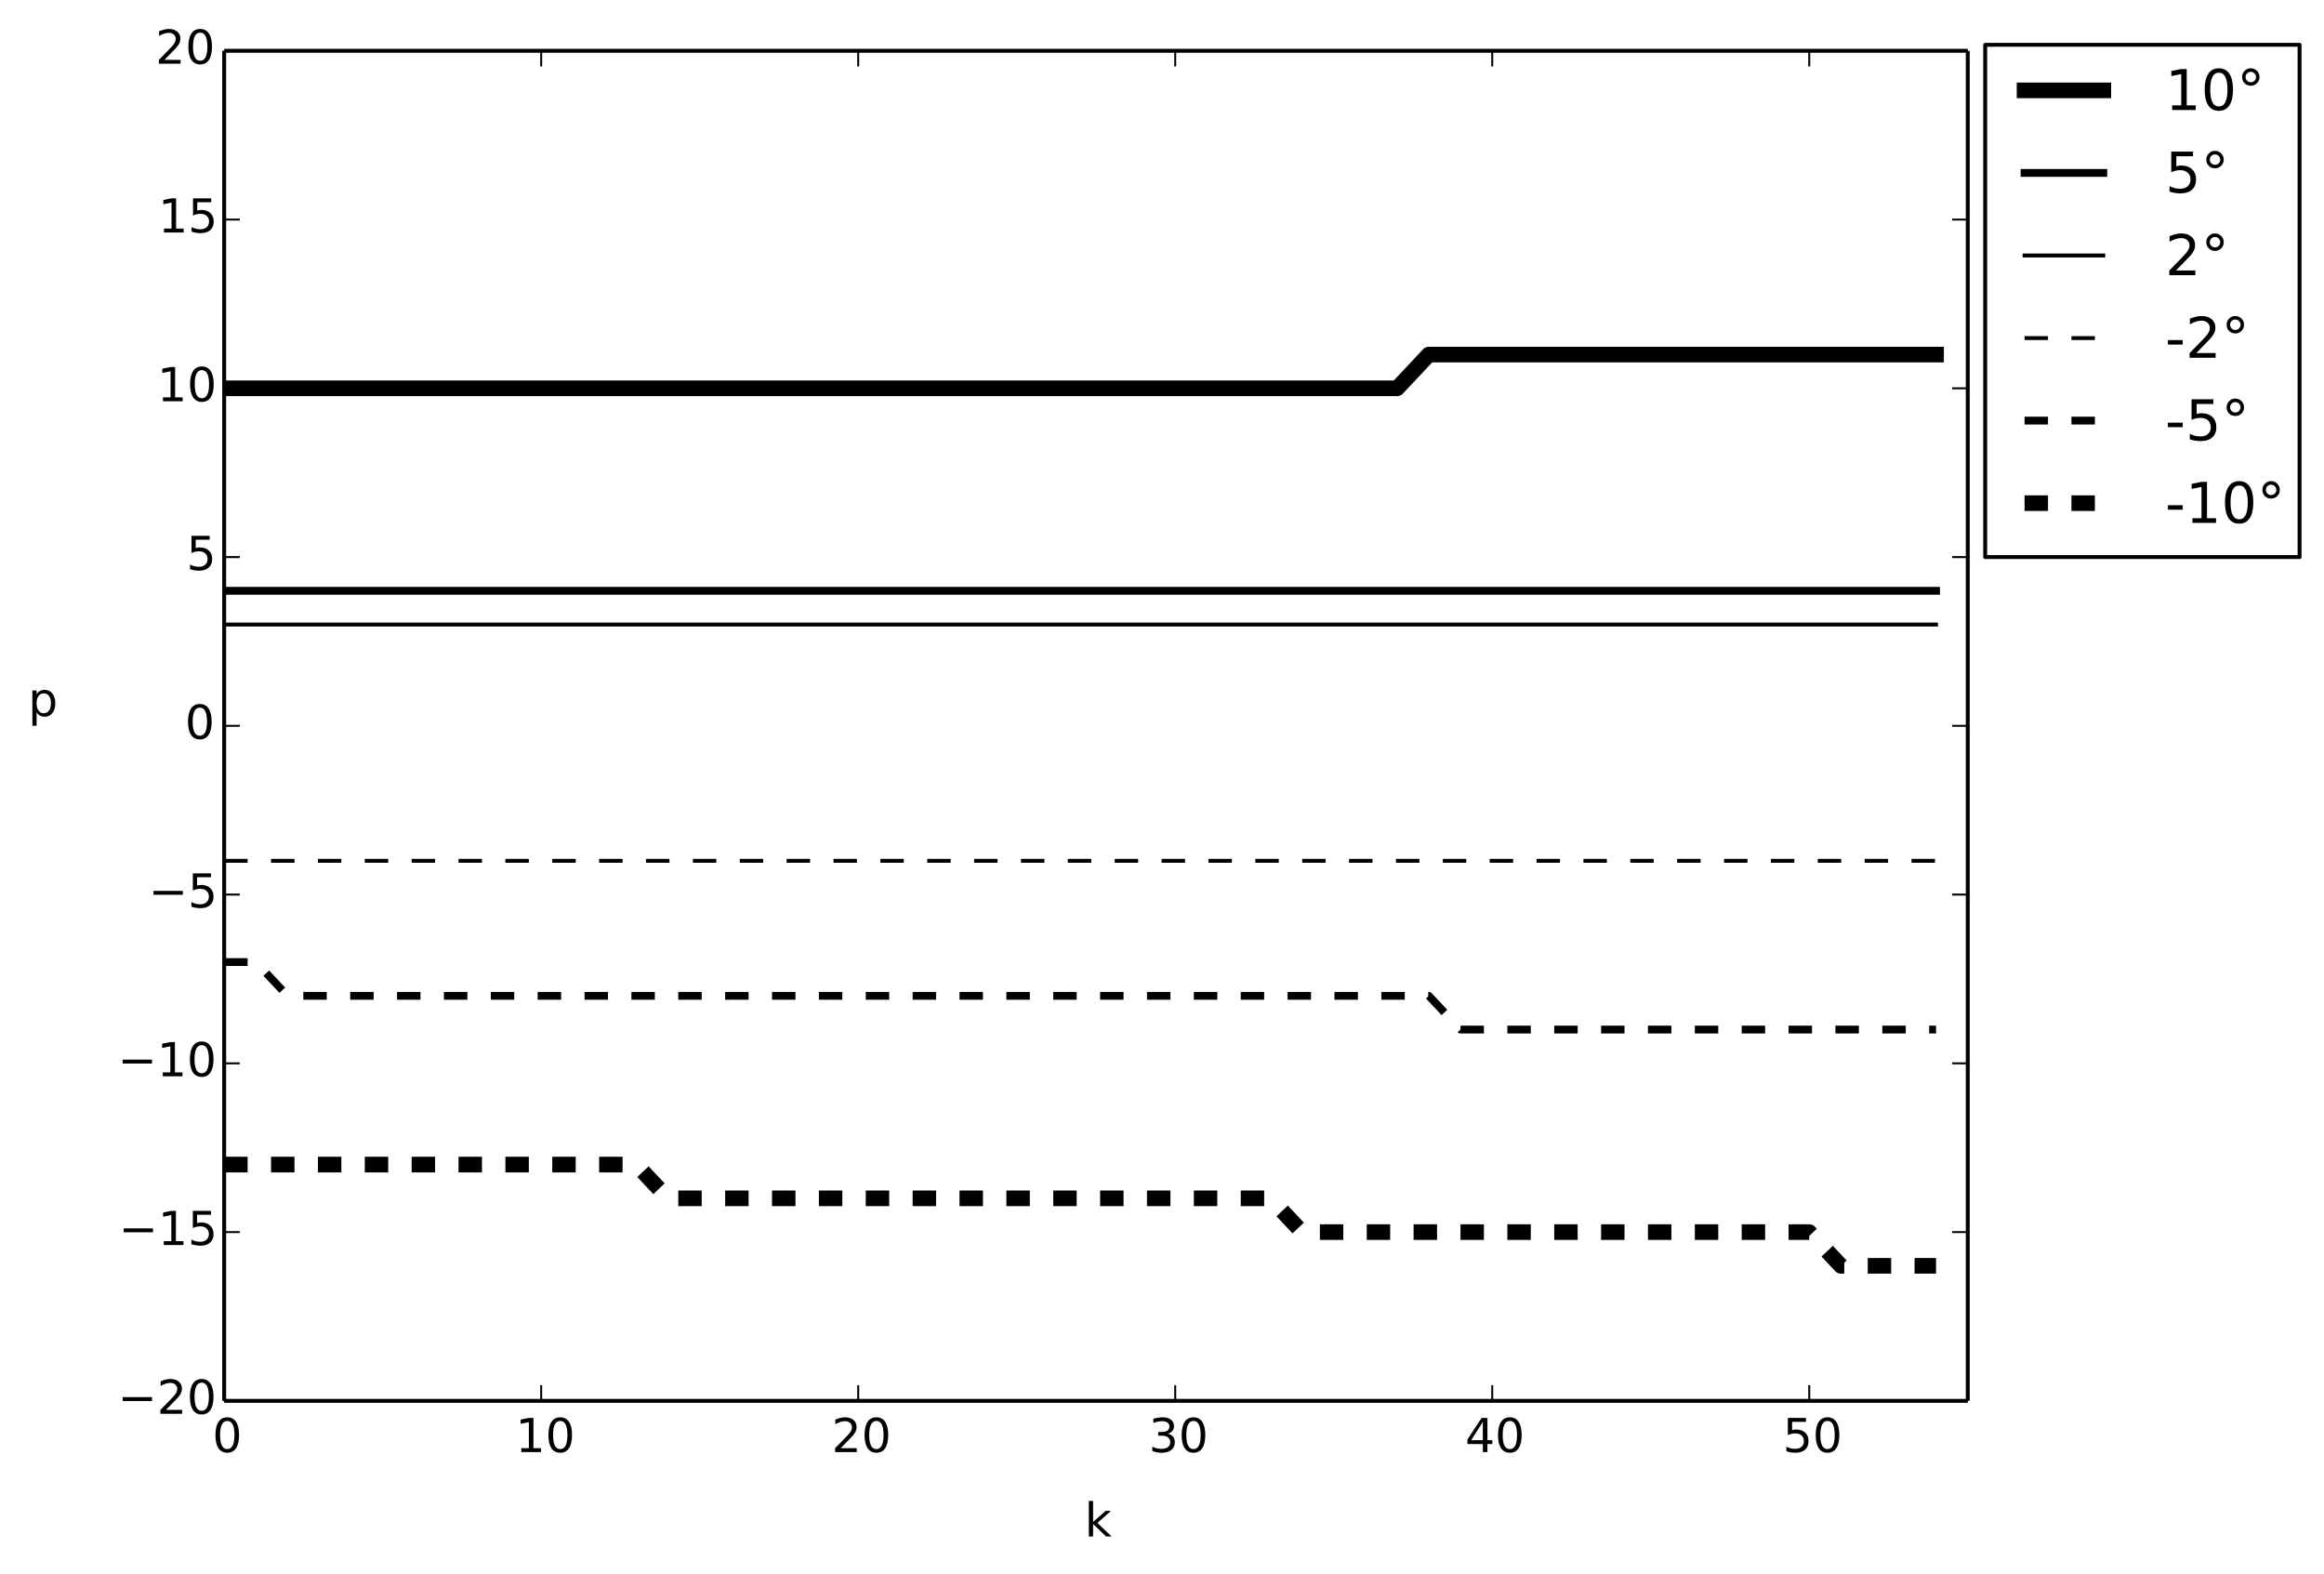 <?xml version="1.0" encoding="utf-8" standalone="no"?>
<!DOCTYPE svg PUBLIC "-//W3C//DTD SVG 1.1//EN"
  "http://www.w3.org/Graphics/SVG/1.1/DTD/svg11.dtd">
<!-- Created with matplotlib (http://matplotlib.org/) -->
<svg height="403pt" version="1.1" viewBox="0 0 595 403" width="595pt" xmlns="http://www.w3.org/2000/svg" xmlns:xlink="http://www.w3.org/1999/xlink">
 <defs>
  <style type="text/css">
*{stroke-linecap:butt;stroke-linejoin:round;}
  </style>
 </defs>
 <g id="figure_1">
  <g id="patch_1">
   <path d="
M0 403.034
L595.942 403.034
L595.942 0
L0 0
z
" style="fill:#ffffff;"/>
  </g>
  <g id="axes_1">
   <g id="patch_2">
    <path d="
M57.394 358.607
L503.794 358.607
L503.794 13.007
L57.394 13.007
z
" style="fill:#ffffff;"/>
   </g>
   <g id="line2d_1">
    <path clip-path="url(#p47c151f4e0)" d="
M57.394 99.407
L65.51 99.407
L73.626 99.407
L81.743 99.407
L89.859 99.407
L97.976 99.407
L106.092 99.407
L114.208 99.407
L122.325 99.407
L130.441 99.407
L138.557 99.407
L146.674 99.407
L154.79 99.407
L162.906 99.407
L171.023 99.407
L179.139 99.407
L187.256 99.407
L195.372 99.407
L203.488 99.407
L211.605 99.407
L219.721 99.407
L227.837 99.407
L235.954 99.407
L244.07 99.407
L252.186 99.407
L260.303 99.407
L268.419 99.407
L276.536 99.407
L284.652 99.407
L292.768 99.407
L300.885 99.407
L309.001 99.407
L317.117 99.407
L325.234 99.407
L333.35 99.407
L341.466 99.407
L349.583 99.407
L357.699 99.407
L365.816 90.767
L373.932 90.767
L382.048 90.767
L390.165 90.767
L398.281 90.767
L406.397 90.767
L414.514 90.767
L422.63 90.767
L430.746 90.767
L438.863 90.767
L446.979 90.767
L455.096 90.767
L463.212 90.767
L471.328 90.767
L479.445 90.767
L487.561 90.767
L495.677 90.767" style="fill:none;stroke:#000000;stroke-linecap:square;stroke-width:4;"/>
   </g>
   <g id="line2d_2">
    <path clip-path="url(#p47c151f4e0)" d="
M57.394 151.247
L65.51 151.247
L73.626 151.247
L81.743 151.247
L89.859 151.247
L97.976 151.247
L106.092 151.247
L114.208 151.247
L122.325 151.247
L130.441 151.247
L138.557 151.247
L146.674 151.247
L154.79 151.247
L162.906 151.247
L171.023 151.247
L179.139 151.247
L187.256 151.247
L195.372 151.247
L203.488 151.247
L211.605 151.247
L219.721 151.247
L227.837 151.247
L235.954 151.247
L244.07 151.247
L252.186 151.247
L260.303 151.247
L268.419 151.247
L276.536 151.247
L284.652 151.247
L292.768 151.247
L300.885 151.247
L309.001 151.247
L317.117 151.247
L325.234 151.247
L333.35 151.247
L341.466 151.247
L349.583 151.247
L357.699 151.247
L365.816 151.247
L373.932 151.247
L382.048 151.247
L390.165 151.247
L398.281 151.247
L406.397 151.247
L414.514 151.247
L422.63 151.247
L430.746 151.247
L438.863 151.247
L446.979 151.247
L455.096 151.247
L463.212 151.247
L471.328 151.247
L479.445 151.247
L487.561 151.247
L495.677 151.247" style="fill:none;stroke:#000000;stroke-linecap:square;stroke-width:2;"/>
   </g>
   <g id="line2d_3">
    <path clip-path="url(#p47c151f4e0)" d="
M57.394 159.887
L65.51 159.887
L73.626 159.887
L81.743 159.887
L89.859 159.887
L97.976 159.887
L106.092 159.887
L114.208 159.887
L122.325 159.887
L130.441 159.887
L138.557 159.887
L146.674 159.887
L154.79 159.887
L162.906 159.887
L171.023 159.887
L179.139 159.887
L187.256 159.887
L195.372 159.887
L203.488 159.887
L211.605 159.887
L219.721 159.887
L227.837 159.887
L235.954 159.887
L244.07 159.887
L252.186 159.887
L260.303 159.887
L268.419 159.887
L276.536 159.887
L284.652 159.887
L292.768 159.887
L300.885 159.887
L309.001 159.887
L317.117 159.887
L325.234 159.887
L333.35 159.887
L341.466 159.887
L349.583 159.887
L357.699 159.887
L365.816 159.887
L373.932 159.887
L382.048 159.887
L390.165 159.887
L398.281 159.887
L406.397 159.887
L414.514 159.887
L422.63 159.887
L430.746 159.887
L438.863 159.887
L446.979 159.887
L455.096 159.887
L463.212 159.887
L471.328 159.887
L479.445 159.887
L487.561 159.887
L495.677 159.887" style="fill:none;stroke:#000000;stroke-linecap:square;"/>
   </g>
   <g id="line2d_4">
    <path clip-path="url(#p47c151f4e0)" d="
M57.394 220.367
L65.51 220.367
L73.626 220.367
L81.743 220.367
L89.859 220.367
L97.976 220.367
L106.092 220.367
L114.208 220.367
L122.325 220.367
L130.441 220.367
L138.557 220.367
L146.674 220.367
L154.79 220.367
L162.906 220.367
L171.023 220.367
L179.139 220.367
L187.256 220.367
L195.372 220.367
L203.488 220.367
L211.605 220.367
L219.721 220.367
L227.837 220.367
L235.954 220.367
L244.07 220.367
L252.186 220.367
L260.303 220.367
L268.419 220.367
L276.536 220.367
L284.652 220.367
L292.768 220.367
L300.885 220.367
L309.001 220.367
L317.117 220.367
L325.234 220.367
L333.35 220.367
L341.466 220.367
L349.583 220.367
L357.699 220.367
L365.816 220.367
L373.932 220.367
L382.048 220.367
L390.165 220.367
L398.281 220.367
L406.397 220.367
L414.514 220.367
L422.63 220.367
L430.746 220.367
L438.863 220.367
L446.979 220.367
L455.096 220.367
L463.212 220.367
L471.328 220.367
L479.445 220.367
L487.561 220.367
L495.677 220.367" style="fill:none;stroke:#000000;stroke-dasharray:6,6;stroke-dashoffset:0.0;"/>
   </g>
   <g id="line2d_5">
    <path clip-path="url(#p47c151f4e0)" d="
M57.394 246.287
L65.51 246.287
L73.626 254.927
L81.743 254.927
L89.859 254.927
L97.976 254.927
L106.092 254.927
L114.208 254.927
L122.325 254.927
L130.441 254.927
L138.557 254.927
L146.674 254.927
L154.79 254.927
L162.906 254.927
L171.023 254.927
L179.139 254.927
L187.256 254.927
L195.372 254.927
L203.488 254.927
L211.605 254.927
L219.721 254.927
L227.837 254.927
L235.954 254.927
L244.07 254.927
L252.186 254.927
L260.303 254.927
L268.419 254.927
L276.536 254.927
L284.652 254.927
L292.768 254.927
L300.885 254.927
L309.001 254.927
L317.117 254.927
L325.234 254.927
L333.35 254.927
L341.466 254.927
L349.583 254.927
L357.699 254.927
L365.816 254.927
L373.932 263.567
L382.048 263.567
L390.165 263.567
L398.281 263.567
L406.397 263.567
L414.514 263.567
L422.63 263.567
L430.746 263.567
L438.863 263.567
L446.979 263.567
L455.096 263.567
L463.212 263.567
L471.328 263.567
L479.445 263.567
L487.561 263.567
L495.677 263.567" style="fill:none;stroke:#000000;stroke-dasharray:6,6;stroke-dashoffset:0.0;stroke-width:2;"/>
   </g>
   <g id="line2d_6">
    <path clip-path="url(#p47c151f4e0)" d="
M57.394 298.127
L65.51 298.127
L73.626 298.127
L81.743 298.127
L89.859 298.127
L97.976 298.127
L106.092 298.127
L114.208 298.127
L122.325 298.127
L130.441 298.127
L138.557 298.127
L146.674 298.127
L154.79 298.127
L162.906 298.127
L171.023 306.767
L179.139 306.767
L187.256 306.767
L195.372 306.767
L203.488 306.767
L211.605 306.767
L219.721 306.767
L227.837 306.767
L235.954 306.767
L244.07 306.767
L252.186 306.767
L260.303 306.767
L268.419 306.767
L276.536 306.767
L284.652 306.767
L292.768 306.767
L300.885 306.767
L309.001 306.767
L317.117 306.767
L325.234 306.767
L333.35 315.407
L341.466 315.407
L349.583 315.407
L357.699 315.407
L365.816 315.407
L373.932 315.407
L382.048 315.407
L390.165 315.407
L398.281 315.407
L406.397 315.407
L414.514 315.407
L422.63 315.407
L430.746 315.407
L438.863 315.407
L446.979 315.407
L455.096 315.407
L463.212 315.407
L471.328 324.047
L479.445 324.047
L487.561 324.047
L495.677 324.047" style="fill:none;stroke:#000000;stroke-dasharray:6,6;stroke-dashoffset:0.0;stroke-width:4;"/>
   </g>
   <g id="matplotlib.axis_1">
    <g id="xtick_1">
     <g id="line2d_7">
      <defs>
       <path d="
M0 0
L0 -4" id="m93b0483c22" style="stroke:#000000;stroke-width:0.5;"/>
      </defs>
      <g>
       <use style="stroke:#000000;stroke-width:0.5;" x="57.394" xlink:href="#m93b0483c22" y="358.607"/>
      </g>
     </g>
     <g id="line2d_8">
      <defs>
       <path d="
M0 0
L0 4" id="m741efc42ff" style="stroke:#000000;stroke-width:0.5;"/>
      </defs>
      <g>
       <use style="stroke:#000000;stroke-width:0.5;" x="57.394" xlink:href="#m741efc42ff" y="13.007"/>
      </g>
     </g>
     <g id="text_1">
      <!-- 0 -->
      <defs>
       <path d="
M31.781 66.406
Q24.172 66.406 20.328 58.906
Q16.5 51.422 16.5 36.375
Q16.5 21.391 20.328 13.891
Q24.172 6.391 31.781 6.391
Q39.453 6.391 43.281 13.891
Q47.125 21.391 47.125 36.375
Q47.125 51.422 43.281 58.906
Q39.453 66.406 31.781 66.406
M31.781 74.219
Q44.047 74.219 50.516 64.516
Q56.984 54.828 56.984 36.375
Q56.984 17.969 50.516 8.266
Q44.047 -1.422 31.781 -1.422
Q19.531 -1.422 13.062 8.266
Q6.594 17.969 6.594 36.375
Q6.594 54.828 13.062 64.516
Q19.531 74.219 31.781 74.219" id="DejaVuSans-30"/>
      </defs>
      <g transform="translate(54.37 371.725)scale(0.12 -0.12)">
       <use xlink:href="#DejaVuSans-30"/>
      </g>
     </g>
    </g>
    <g id="xtick_2">
     <g id="line2d_9">
      <g>
       <use style="stroke:#000000;stroke-width:0.5;" x="138.557" xlink:href="#m93b0483c22" y="358.607"/>
      </g>
     </g>
     <g id="line2d_10">
      <g>
       <use style="stroke:#000000;stroke-width:0.5;" x="138.557" xlink:href="#m741efc42ff" y="13.007"/>
      </g>
     </g>
     <g id="text_2">
      <!-- 10 -->
      <defs>
       <path d="
M12.406 8.297
L28.516 8.297
L28.516 63.922
L10.984 60.406
L10.984 69.391
L28.422 72.906
L38.281 72.906
L38.281 8.297
L54.391 8.297
L54.391 0
L12.406 0
z
" id="DejaVuSans-31"/>
      </defs>
      <g transform="translate(131.98 371.725)scale(0.12 -0.12)">
       <use xlink:href="#DejaVuSans-31"/>
       <use x="63.623" xlink:href="#DejaVuSans-30"/>
      </g>
     </g>
    </g>
    <g id="xtick_3">
     <g id="line2d_11">
      <g>
       <use style="stroke:#000000;stroke-width:0.5;" x="219.721" xlink:href="#m93b0483c22" y="358.607"/>
      </g>
     </g>
     <g id="line2d_12">
      <g>
       <use style="stroke:#000000;stroke-width:0.5;" x="219.721" xlink:href="#m741efc42ff" y="13.007"/>
      </g>
     </g>
     <g id="text_3">
      <!-- 20 -->
      <defs>
       <path d="
M19.188 8.297
L53.609 8.297
L53.609 0
L7.328 0
L7.328 8.297
Q12.938 14.109 22.625 23.891
Q32.328 33.688 34.812 36.531
Q39.547 41.844 41.422 45.531
Q43.312 49.219 43.312 52.781
Q43.312 58.594 39.234 62.25
Q35.156 65.922 28.609 65.922
Q23.969 65.922 18.812 64.312
Q13.672 62.703 7.812 59.422
L7.812 69.391
Q13.766 71.781 18.938 73
Q24.125 74.219 28.422 74.219
Q39.75 74.219 46.484 68.547
Q53.219 62.891 53.219 53.422
Q53.219 48.922 51.531 44.891
Q49.859 40.875 45.406 35.406
Q44.188 33.984 37.641 27.219
Q31.109 20.453 19.188 8.297" id="DejaVuSans-32"/>
      </defs>
      <g transform="translate(212.924 371.725)scale(0.12 -0.12)">
       <use xlink:href="#DejaVuSans-32"/>
       <use x="63.623" xlink:href="#DejaVuSans-30"/>
      </g>
     </g>
    </g>
    <g id="xtick_4">
     <g id="line2d_13">
      <g>
       <use style="stroke:#000000;stroke-width:0.5;" x="300.885" xlink:href="#m93b0483c22" y="358.607"/>
      </g>
     </g>
     <g id="line2d_14">
      <g>
       <use style="stroke:#000000;stroke-width:0.5;" x="300.885" xlink:href="#m741efc42ff" y="13.007"/>
      </g>
     </g>
     <g id="text_4">
      <!-- 30 -->
      <defs>
       <path d="
M40.578 39.312
Q47.656 37.797 51.625 33
Q55.609 28.219 55.609 21.188
Q55.609 10.406 48.188 4.484
Q40.766 -1.422 27.094 -1.422
Q22.516 -1.422 17.656 -0.516
Q12.797 0.391 7.625 2.203
L7.625 11.719
Q11.719 9.328 16.594 8.109
Q21.484 6.891 26.812 6.891
Q36.078 6.891 40.938 10.547
Q45.797 14.203 45.797 21.188
Q45.797 27.641 41.281 31.266
Q36.766 34.906 28.719 34.906
L20.219 34.906
L20.219 43.016
L29.109 43.016
Q36.375 43.016 40.234 45.922
Q44.094 48.828 44.094 54.297
Q44.094 59.906 40.109 62.906
Q36.141 65.922 28.719 65.922
Q24.656 65.922 20.016 65.031
Q15.375 64.156 9.812 62.312
L9.812 71.094
Q15.438 72.656 20.344 73.438
Q25.25 74.219 29.594 74.219
Q40.828 74.219 47.359 69.109
Q53.906 64.016 53.906 55.328
Q53.906 49.266 50.438 45.094
Q46.969 40.922 40.578 39.312" id="DejaVuSans-33"/>
      </defs>
      <g transform="translate(294.106 371.725)scale(0.12 -0.12)">
       <use xlink:href="#DejaVuSans-33"/>
       <use x="63.623" xlink:href="#DejaVuSans-30"/>
      </g>
     </g>
    </g>
    <g id="xtick_5">
     <g id="line2d_15">
      <g>
       <use style="stroke:#000000;stroke-width:0.5;" x="382.048" xlink:href="#m93b0483c22" y="358.607"/>
      </g>
     </g>
     <g id="line2d_16">
      <g>
       <use style="stroke:#000000;stroke-width:0.5;" x="382.048" xlink:href="#m741efc42ff" y="13.007"/>
      </g>
     </g>
     <g id="text_5">
      <!-- 40 -->
      <defs>
       <path d="
M37.797 64.312
L12.891 25.391
L37.797 25.391
z

M35.203 72.906
L47.609 72.906
L47.609 25.391
L58.016 25.391
L58.016 17.188
L47.609 17.188
L47.609 0
L37.797 0
L37.797 17.188
L4.891 17.188
L4.891 26.703
z
" id="DejaVuSans-34"/>
      </defs>
      <g transform="translate(375.105 371.725)scale(0.12 -0.12)">
       <use xlink:href="#DejaVuSans-34"/>
       <use x="63.623" xlink:href="#DejaVuSans-30"/>
      </g>
     </g>
    </g>
    <g id="xtick_6">
     <g id="line2d_17">
      <g>
       <use style="stroke:#000000;stroke-width:0.5;" x="463.212" xlink:href="#m93b0483c22" y="358.607"/>
      </g>
     </g>
     <g id="line2d_18">
      <g>
       <use style="stroke:#000000;stroke-width:0.5;" x="463.212" xlink:href="#m741efc42ff" y="13.007"/>
      </g>
     </g>
     <g id="text_6">
      <!-- 50 -->
      <defs>
       <path d="
M10.797 72.906
L49.516 72.906
L49.516 64.594
L19.828 64.594
L19.828 46.734
Q21.969 47.469 24.109 47.828
Q26.266 48.188 28.422 48.188
Q40.625 48.188 47.75 41.5
Q54.891 34.812 54.891 23.391
Q54.891 11.625 47.562 5.094
Q40.234 -1.422 26.906 -1.422
Q22.312 -1.422 17.547 -0.641
Q12.797 0.141 7.719 1.703
L7.719 11.625
Q12.109 9.234 16.797 8.062
Q21.484 6.891 26.703 6.891
Q35.156 6.891 40.078 11.328
Q45.016 15.766 45.016 23.391
Q45.016 31 40.078 35.438
Q35.156 39.891 26.703 39.891
Q22.75 39.891 18.812 39.016
Q14.891 38.141 10.797 36.281
z
" id="DejaVuSans-35"/>
      </defs>
      <g transform="translate(456.438 371.725)scale(0.12 -0.12)">
       <use xlink:href="#DejaVuSans-35"/>
       <use x="63.623" xlink:href="#DejaVuSans-30"/>
      </g>
     </g>
    </g>
    <g id="text_7">
     <!-- k -->
     <defs>
      <path d="
M9.078 75.984
L18.109 75.984
L18.109 31.109
L44.922 54.688
L56.391 54.688
L27.391 29.109
L57.625 0
L45.906 0
L18.109 26.703
L18.109 0
L9.078 0
z
" id="DejaVuSans-6b"/>
     </defs>
     <g transform="translate(277.681 393.339)scale(0.12 -0.12)">
      <use xlink:href="#DejaVuSans-6b"/>
     </g>
    </g>
   </g>
   <g id="matplotlib.axis_2">
    <g id="ytick_1">
     <g id="line2d_19">
      <defs>
       <path d="
M0 0
L4 0" id="m728421d6d4" style="stroke:#000000;stroke-width:0.5;"/>
      </defs>
      <g>
       <use style="stroke:#000000;stroke-width:0.5;" x="57.394" xlink:href="#m728421d6d4" y="358.607"/>
      </g>
     </g>
     <g id="line2d_20">
      <defs>
       <path d="
M0 0
L-4 0" id="mcb0005524f" style="stroke:#000000;stroke-width:0.5;"/>
      </defs>
      <g>
       <use style="stroke:#000000;stroke-width:0.5;" x="503.794" xlink:href="#mcb0005524f" y="358.607"/>
      </g>
     </g>
     <g id="text_8">
      <!-- −20 -->
      <defs>
       <path d="
M10.594 35.5
L73.188 35.5
L73.188 27.203
L10.594 27.203
z
" id="DejaVuSans-2212"/>
      </defs>
      <g transform="translate(30.136 361.918)scale(0.12 -0.12)">
       <use xlink:href="#DejaVuSans-2212"/>
       <use x="83.789" xlink:href="#DejaVuSans-32"/>
       <use x="147.412" xlink:href="#DejaVuSans-30"/>
      </g>
     </g>
    </g>
    <g id="ytick_2">
     <g id="line2d_21">
      <g>
       <use style="stroke:#000000;stroke-width:0.5;" x="57.394" xlink:href="#m728421d6d4" y="315.407"/>
      </g>
     </g>
     <g id="line2d_22">
      <g>
       <use style="stroke:#000000;stroke-width:0.5;" x="503.794" xlink:href="#mcb0005524f" y="315.407"/>
      </g>
     </g>
     <g id="text_9">
      <!-- −15 -->
      <g transform="translate(30.387 318.718)scale(0.12 -0.12)">
       <use xlink:href="#DejaVuSans-2212"/>
       <use x="83.789" xlink:href="#DejaVuSans-31"/>
       <use x="147.412" xlink:href="#DejaVuSans-35"/>
      </g>
     </g>
    </g>
    <g id="ytick_3">
     <g id="line2d_23">
      <g>
       <use style="stroke:#000000;stroke-width:0.5;" x="57.394" xlink:href="#m728421d6d4" y="272.207"/>
      </g>
     </g>
     <g id="line2d_24">
      <g>
       <use style="stroke:#000000;stroke-width:0.5;" x="503.794" xlink:href="#mcb0005524f" y="272.207"/>
      </g>
     </g>
     <g id="text_10">
      <!-- −10 -->
      <g transform="translate(30.136 275.518)scale(0.12 -0.12)">
       <use xlink:href="#DejaVuSans-2212"/>
       <use x="83.789" xlink:href="#DejaVuSans-31"/>
       <use x="147.412" xlink:href="#DejaVuSans-30"/>
      </g>
     </g>
    </g>
    <g id="ytick_4">
     <g id="line2d_25">
      <g>
       <use style="stroke:#000000;stroke-width:0.5;" x="57.394" xlink:href="#m728421d6d4" y="229.007"/>
      </g>
     </g>
     <g id="line2d_26">
      <g>
       <use style="stroke:#000000;stroke-width:0.5;" x="503.794" xlink:href="#mcb0005524f" y="229.007"/>
      </g>
     </g>
     <g id="text_11">
      <!-- −5 -->
      <g transform="translate(38.023 232.318)scale(0.12 -0.12)">
       <use xlink:href="#DejaVuSans-2212"/>
       <use x="83.789" xlink:href="#DejaVuSans-35"/>
      </g>
     </g>
    </g>
    <g id="ytick_5">
     <g id="line2d_27">
      <g>
       <use style="stroke:#000000;stroke-width:0.5;" x="57.394" xlink:href="#m728421d6d4" y="185.807"/>
      </g>
     </g>
     <g id="line2d_28">
      <g>
       <use style="stroke:#000000;stroke-width:0.5;" x="503.794" xlink:href="#mcb0005524f" y="185.807"/>
      </g>
     </g>
     <g id="text_12">
      <!-- 0 -->
      <g transform="translate(47.347 189.118)scale(0.12 -0.12)">
       <use xlink:href="#DejaVuSans-30"/>
      </g>
     </g>
    </g>
    <g id="ytick_6">
     <g id="line2d_29">
      <g>
       <use style="stroke:#000000;stroke-width:0.5;" x="57.394" xlink:href="#m728421d6d4" y="142.607"/>
      </g>
     </g>
     <g id="line2d_30">
      <g>
       <use style="stroke:#000000;stroke-width:0.5;" x="503.794" xlink:href="#mcb0005524f" y="142.607"/>
      </g>
     </g>
     <g id="text_13">
      <!-- 5 -->
      <g transform="translate(47.733 145.918)scale(0.12 -0.12)">
       <use xlink:href="#DejaVuSans-35"/>
      </g>
     </g>
    </g>
    <g id="ytick_7">
     <g id="line2d_31">
      <g>
       <use style="stroke:#000000;stroke-width:0.5;" x="57.394" xlink:href="#m728421d6d4" y="99.407"/>
      </g>
     </g>
     <g id="line2d_32">
      <g>
       <use style="stroke:#000000;stroke-width:0.5;" x="503.794" xlink:href="#mcb0005524f" y="99.407"/>
      </g>
     </g>
     <g id="text_14">
      <!-- 10 -->
      <g transform="translate(40.239 102.718)scale(0.12 -0.12)">
       <use xlink:href="#DejaVuSans-31"/>
       <use x="63.623" xlink:href="#DejaVuSans-30"/>
      </g>
     </g>
    </g>
    <g id="ytick_8">
     <g id="line2d_33">
      <g>
       <use style="stroke:#000000;stroke-width:0.5;" x="57.394" xlink:href="#m728421d6d4" y="56.207"/>
      </g>
     </g>
     <g id="line2d_34">
      <g>
       <use style="stroke:#000000;stroke-width:0.5;" x="503.794" xlink:href="#mcb0005524f" y="56.207"/>
      </g>
     </g>
     <g id="text_15">
      <!-- 15 -->
      <g transform="translate(40.49 59.518)scale(0.12 -0.12)">
       <use xlink:href="#DejaVuSans-31"/>
       <use x="63.623" xlink:href="#DejaVuSans-35"/>
      </g>
     </g>
    </g>
    <g id="ytick_9">
     <g id="line2d_35">
      <g>
       <use style="stroke:#000000;stroke-width:0.5;" x="57.394" xlink:href="#m728421d6d4" y="13.007"/>
      </g>
     </g>
     <g id="line2d_36">
      <g>
       <use style="stroke:#000000;stroke-width:0.5;" x="503.794" xlink:href="#mcb0005524f" y="13.007"/>
      </g>
     </g>
     <g id="text_16">
      <!-- 20 -->
      <g transform="translate(39.8 16.318)scale(0.12 -0.12)">
       <use xlink:href="#DejaVuSans-32"/>
       <use x="63.623" xlink:href="#DejaVuSans-30"/>
      </g>
     </g>
    </g>
    <g id="text_17">
     <!-- p -->
     <defs>
      <path d="
M18.109 8.203
L18.109 -20.797
L9.078 -20.797
L9.078 54.688
L18.109 54.688
L18.109 46.391
Q20.953 51.266 25.266 53.625
Q29.594 56 35.594 56
Q45.562 56 51.781 48.094
Q58.016 40.188 58.016 27.297
Q58.016 14.406 51.781 6.484
Q45.562 -1.422 35.594 -1.422
Q29.594 -1.422 25.266 0.953
Q20.953 3.328 18.109 8.203
M48.688 27.297
Q48.688 37.203 44.609 42.844
Q40.531 48.484 33.406 48.484
Q26.266 48.484 22.188 42.844
Q18.109 37.203 18.109 27.297
Q18.109 17.391 22.188 11.75
Q26.266 6.109 33.406 6.109
Q40.531 6.109 44.609 11.75
Q48.688 17.391 48.688 27.297" id="DejaVuSans-70"/>
     </defs>
     <g transform="translate(7.2 183.311)scale(0.12 -0.12)">
      <use xlink:href="#DejaVuSans-70"/>
     </g>
    </g>
   </g>
   <g id="patch_3">
    <path d="
M57.394 13.007
L503.794 13.007" style="fill:none;stroke:#000000;"/>
   </g>
   <g id="patch_4">
    <path d="
M503.794 358.607
L503.794 13.007" style="fill:none;stroke:#000000;"/>
   </g>
   <g id="patch_5">
    <path d="
M57.394 358.607
L503.794 358.607" style="fill:none;stroke:#000000;"/>
   </g>
   <g id="patch_6">
    <path d="
M57.394 358.607
L57.394 13.007" style="fill:none;stroke:#000000;"/>
   </g>
   <g id="legend_1">
    <g id="patch_7">
     <path d="
M508.258 142.607
L588.742 142.607
L588.742 11.468
L508.258 11.468
L508.258 142.607
z
" style="fill:#ffffff;stroke:#000000;"/>
    </g>
    <g id="line2d_37">
     <path d="
M518.338 23.13
L538.498 23.13" style="fill:none;stroke:#000000;stroke-linecap:square;stroke-width:4;"/>
    </g>
    <g id="line2d_38"/>
    <g id="text_18">
     <!-- 10° -->
     <defs>
      <path d="
M25 67.922
Q21.094 67.922 18.406 65.203
Q15.719 62.5 15.719 58.594
Q15.719 54.734 18.406 52.078
Q21.094 49.422 25 49.422
Q28.906 49.422 31.594 52.078
Q34.281 54.734 34.281 58.594
Q34.281 62.453 31.562 65.188
Q28.859 67.922 25 67.922
M25 74.219
Q28.125 74.219 31 73.016
Q33.891 71.828 35.984 69.578
Q38.234 67.391 39.359 64.594
Q40.484 61.812 40.484 58.594
Q40.484 52.156 35.969 47.688
Q31.453 43.219 24.906 43.219
Q18.312 43.219 13.906 47.609
Q9.516 52 9.516 58.594
Q9.516 65.141 14 69.672
Q18.5 74.219 25 74.219" id="DejaVuSans-b0"/>
     </defs>
     <g transform="translate(554.338 28.17)scale(0.144 -0.144)">
      <use xlink:href="#DejaVuSans-31"/>
      <use x="63.623" xlink:href="#DejaVuSans-30"/>
      <use x="127.246" xlink:href="#DejaVuSans-b0"/>
     </g>
    </g>
    <g id="line2d_39">
     <path d="
M518.338 44.266
L538.498 44.266" style="fill:none;stroke:#000000;stroke-linecap:square;stroke-width:2;"/>
    </g>
    <g id="line2d_40"/>
    <g id="text_19">
     <!-- 5° -->
     <g transform="translate(554.338 49.306)scale(0.144 -0.144)">
      <use xlink:href="#DejaVuSans-35"/>
      <use x="63.623" xlink:href="#DejaVuSans-b0"/>
     </g>
    </g>
    <g id="line2d_41">
     <path d="
M518.338 65.403
L538.498 65.403" style="fill:none;stroke:#000000;stroke-linecap:square;"/>
    </g>
    <g id="line2d_42"/>
    <g id="text_20">
     <!-- 2° -->
     <g transform="translate(554.338 70.443)scale(0.144 -0.144)">
      <use xlink:href="#DejaVuSans-32"/>
      <use x="63.623" xlink:href="#DejaVuSans-b0"/>
     </g>
    </g>
    <g id="line2d_43">
     <path d="
M518.338 86.539
L538.498 86.539" style="fill:none;stroke:#000000;stroke-dasharray:6,6;stroke-dashoffset:0.0;"/>
    </g>
    <g id="line2d_44"/>
    <g id="text_21">
     <!-- -2° -->
     <defs>
      <path d="
M4.891 31.391
L31.203 31.391
L31.203 23.391
L4.891 23.391
z
" id="DejaVuSans-2d"/>
     </defs>
     <g transform="translate(554.338 91.579)scale(0.144 -0.144)">
      <use xlink:href="#DejaVuSans-2d"/>
      <use x="36.084" xlink:href="#DejaVuSans-32"/>
      <use x="99.707" xlink:href="#DejaVuSans-b0"/>
     </g>
    </g>
    <g id="line2d_45">
     <path d="
M518.338 107.676
L538.498 107.676" style="fill:none;stroke:#000000;stroke-dasharray:6,6;stroke-dashoffset:0.0;stroke-width:2;"/>
    </g>
    <g id="line2d_46"/>
    <g id="text_22">
     <!-- -5° -->
     <g transform="translate(554.338 112.716)scale(0.144 -0.144)">
      <use xlink:href="#DejaVuSans-2d"/>
      <use x="36.084" xlink:href="#DejaVuSans-35"/>
      <use x="99.707" xlink:href="#DejaVuSans-b0"/>
     </g>
    </g>
    <g id="line2d_47">
     <path d="
M518.338 128.812
L538.498 128.812" style="fill:none;stroke:#000000;stroke-dasharray:6,6;stroke-dashoffset:0.0;stroke-width:4;"/>
    </g>
    <g id="line2d_48"/>
    <g id="text_23">
     <!-- -10° -->
     <g transform="translate(554.338 133.852)scale(0.144 -0.144)">
      <use xlink:href="#DejaVuSans-2d"/>
      <use x="36.084" xlink:href="#DejaVuSans-31"/>
      <use x="99.707" xlink:href="#DejaVuSans-30"/>
      <use x="163.33" xlink:href="#DejaVuSans-b0"/>
     </g>
    </g>
   </g>
  </g>
 </g>
 <defs>
  <clipPath id="p47c151f4e0">
   <rect height="345.6" width="446.4" x="57.394" y="13.007"/>
  </clipPath>
 </defs>
</svg>
